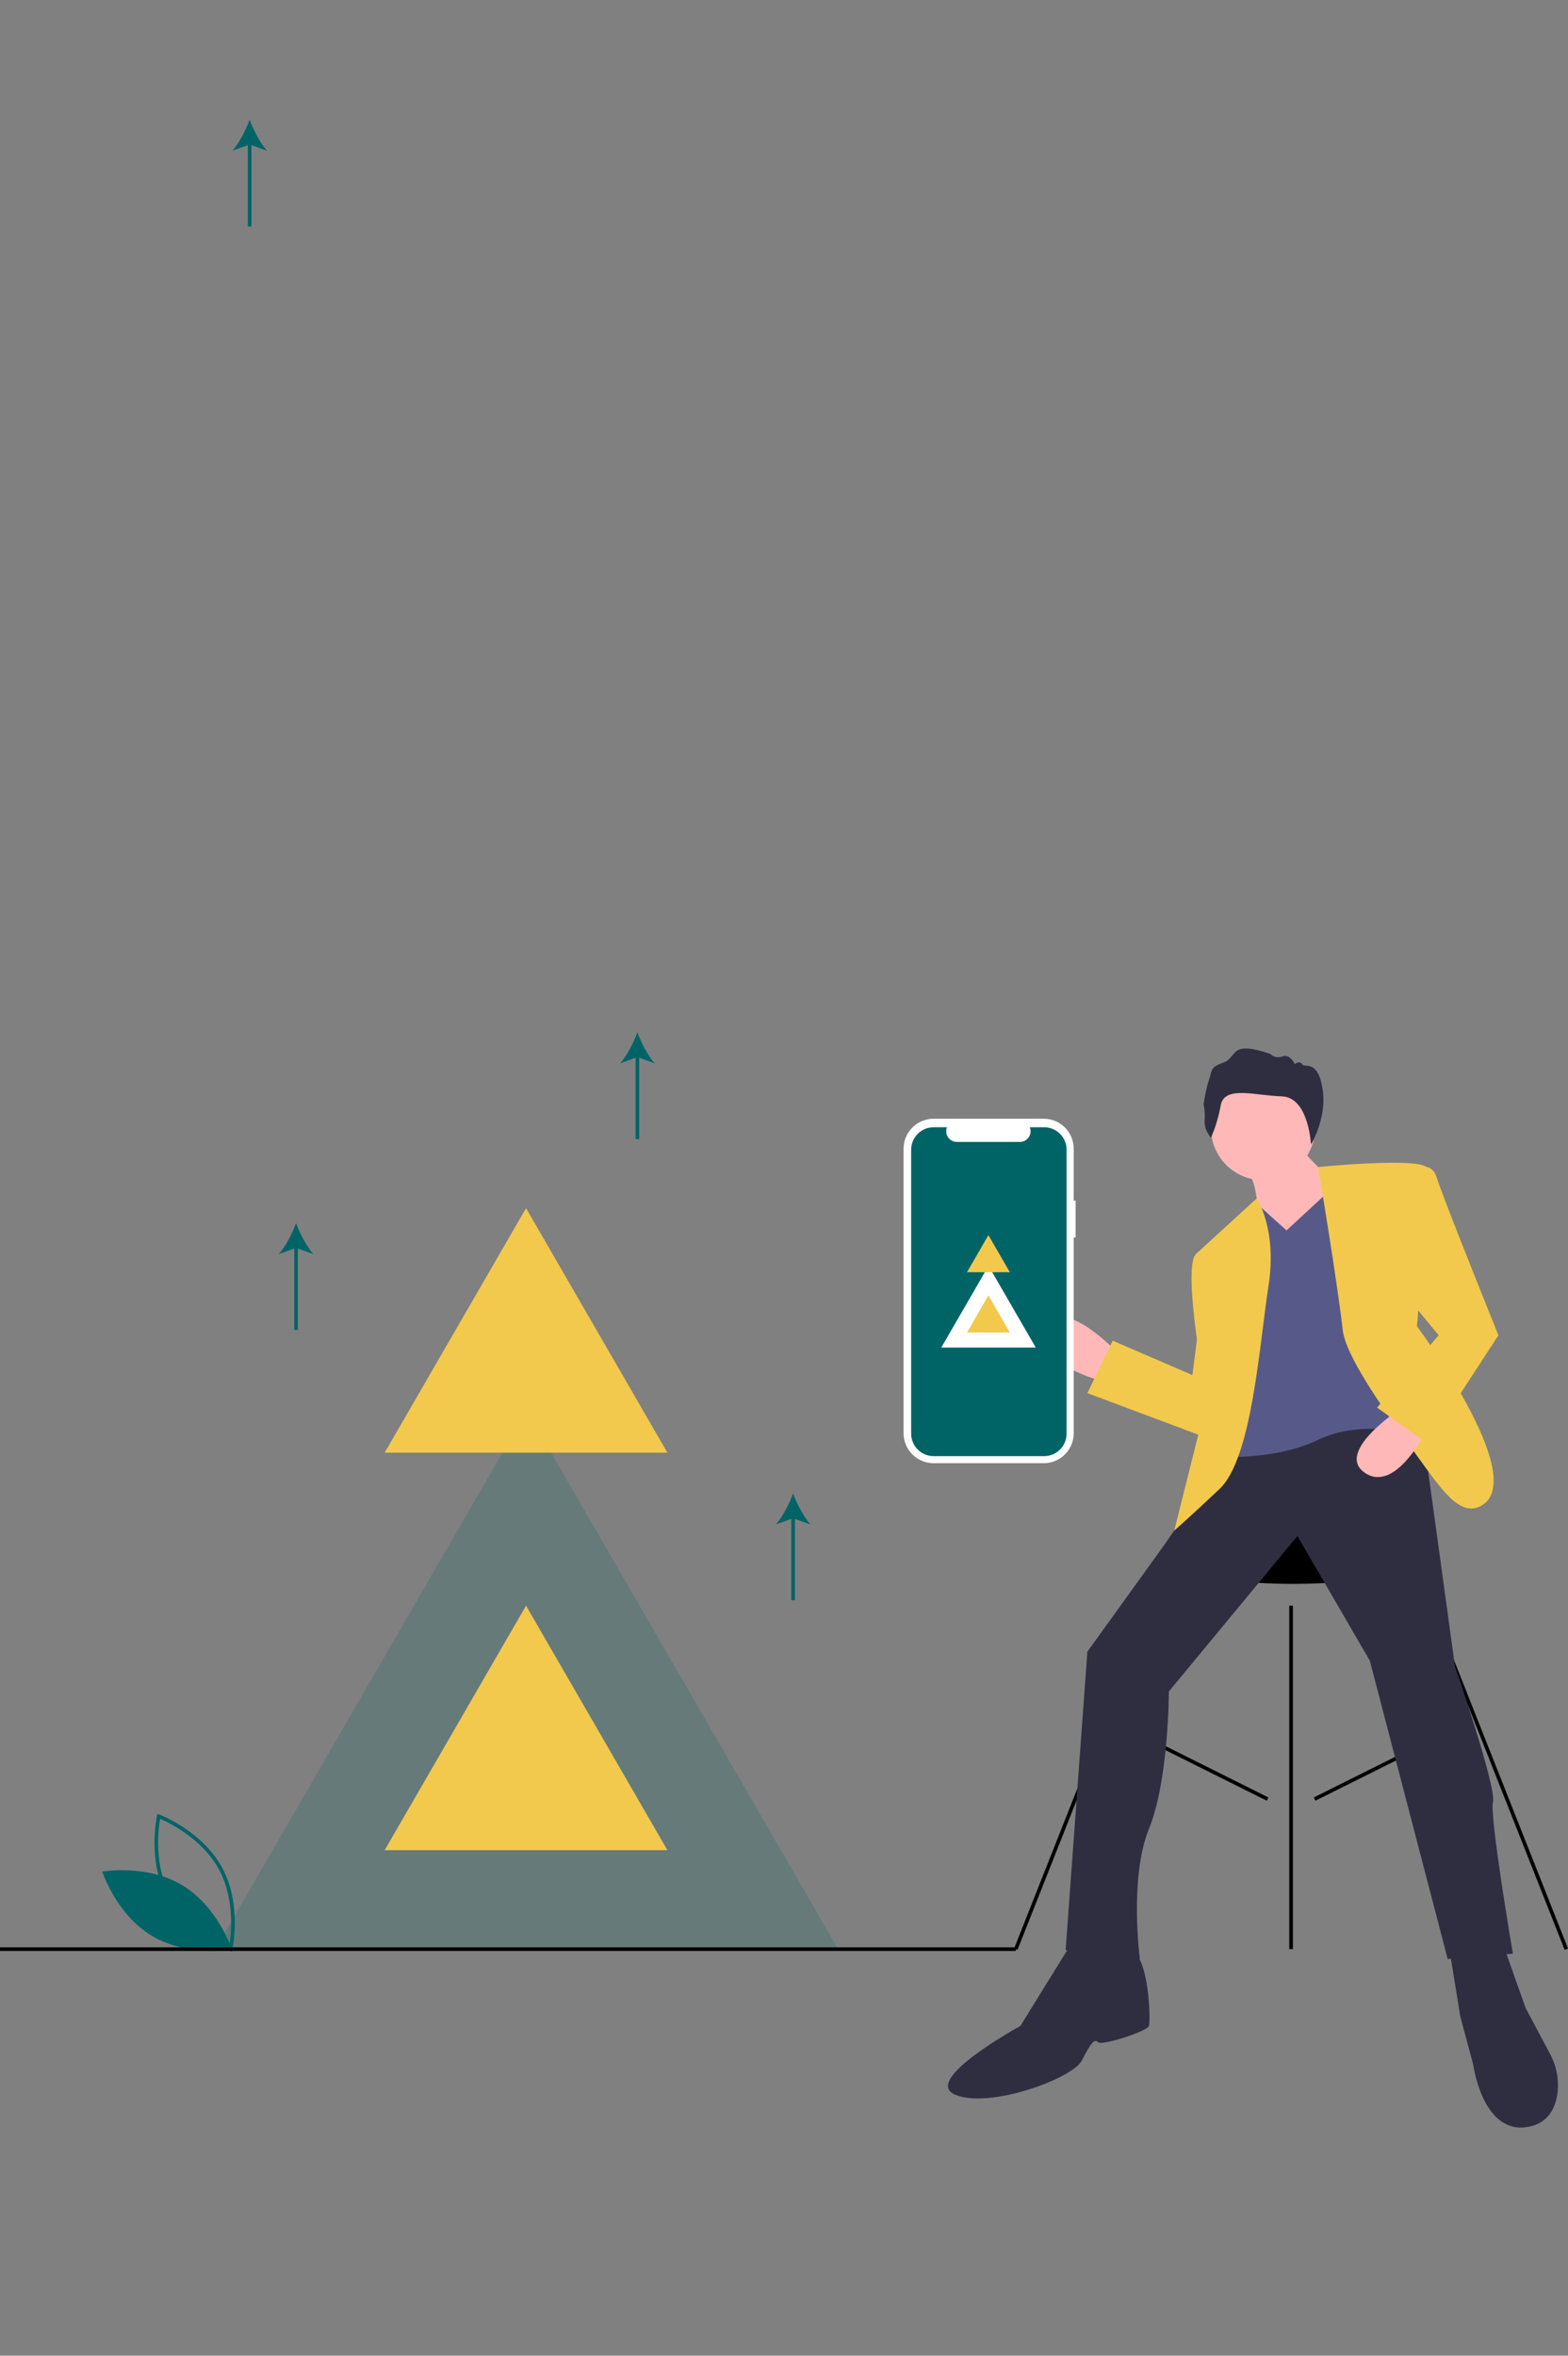 <svg width="275" height="413" viewBox="0 40 275 413" fill="none" xmlns="http://www.w3.org/2000/svg">
<rect x="0" y="40" width="275" height="413" fill="#808080" stroke="none"/>
<g clip-path="url(#clip0_108_630)">
<path d="M40.659 382.151L40.318 382.023C40.243 381.995 32.789 379.144 29.297 372.68C25.805 366.216 27.515 358.432 27.532 358.354L27.613 358L27.954 358.128C28.028 358.156 35.483 361.007 38.975 367.471C42.467 373.935 40.757 381.719 40.739 381.796L40.659 382.151ZM29.856 372.379C32.808 377.845 38.699 380.646 40.192 381.286C40.475 379.689 41.365 373.232 38.416 367.772C35.466 362.312 29.573 359.506 28.08 358.865C27.796 360.463 26.907 366.919 29.856 372.379V372.379Z" fill="#006466"/>
<path d="M31.966 370.516C38.241 374.285 40.658 381.771 40.658 381.771C40.658 381.771 32.9 383.146 26.625 379.377C20.349 375.609 17.932 368.123 17.932 368.123C17.932 368.123 25.69 366.747 31.966 370.516Z" fill="#006466"/>
<path d="M226.751 317.687C239.379 317.687 249.616 315.416 249.616 312.615C249.616 309.814 239.379 307.543 226.751 307.543C214.122 307.543 203.885 309.814 203.885 312.615C203.885 315.416 214.122 317.687 226.751 317.687Z" fill="black"/>
<path d="M201.69 321.376L177.86 381.603L178.451 381.835L202.28 321.609L201.69 321.376Z" fill="black"/>
<path d="M251.182 321.374L250.591 321.606L274.41 381.837L275 381.605L251.182 321.374Z" fill="black"/>
<path d="M226.751 321.49H226.115V381.721H226.751V321.49Z" fill="black"/>
<path d="M198.311 343.08L198.027 343.647L222.163 355.694L222.447 355.126L198.311 343.08Z" fill="black"/>
<path d="M254.555 343.081L230.419 355.127L230.704 355.694L254.839 343.648L254.555 343.081Z" fill="black"/>
<path d="M195.469 276.635C195.469 276.635 185.942 266.807 183.401 272.83C180.861 278.854 192.929 282.024 192.929 282.024L195.469 276.635Z" fill="#FFB8B8"/>
<path d="M216.112 293.752L203.726 311.505L190.705 329.574L186.895 381.88L199.915 383.465C199.915 383.465 198.01 369.2 201.503 360.64C204.996 352.081 204.996 336.548 204.996 336.548L227.544 309.286L240.248 331.159L253.903 383.465L265.336 382.514C265.336 382.514 261.208 358.421 261.843 355.885C262.478 353.349 255.174 332.11 255.174 332.11L249.457 290.582C249.457 290.582 223.416 286.778 216.112 293.752Z" fill="#2F2E41"/>
<path d="M221.504 246.899C226.544 246.899 230.63 242.821 230.63 237.79C230.63 232.758 226.544 228.68 221.504 228.68C216.463 228.68 212.377 232.758 212.377 237.79C212.377 242.821 216.463 246.899 221.504 246.899Z" fill="#FFB8B8"/>
<path d="M227.544 240.812L234.214 247.787L236.119 258.565L219.287 261.418L220.558 251.591C220.558 251.591 220.24 246.836 218.97 245.885C217.7 244.934 227.544 240.812 227.544 240.812Z" fill="#FFB8B8"/>
<path d="M218.97 252.859L220.517 251.116L225.639 255.712L234.214 247.787L247.234 291.534C247.234 291.534 238.977 288.681 231.038 292.485C223.098 296.289 212.618 295.338 212.618 295.338L212.936 259.833L218.97 252.859Z" fill="#575A89"/>
<path d="M209.76 259.833L220.401 250.116C220.401 250.116 224.051 255.395 222.463 265.539C220.875 275.684 219.605 295.655 213.889 301.044C208.172 306.433 205.949 308.335 205.949 308.335L211.666 285.511C211.666 285.511 207.22 262.369 209.76 259.833Z" fill="#F2C94C"/>
<path d="M231.168 244.602C231.168 244.602 250.093 242.715 250.41 244.934C250.728 247.153 248.505 272.513 248.505 272.513C248.505 272.513 268.194 298.825 259.937 303.897C256.087 306.262 252.76 301.067 248.028 294.545C242.614 287.081 235.992 277.715 235.484 273.147C234.531 264.588 231.168 244.602 231.168 244.602Z" fill="#F2C94C"/>
<path d="M210.713 268.709L209.125 281.072L195.151 275.049L190.705 284.242L213.571 292.801C213.571 292.801 217.699 270.928 210.713 268.709Z" fill="#F2C94C"/>
<path d="M188.165 380.295L178.955 395.194C178.955 395.194 161.488 404.704 167.522 407.24C173.556 409.776 188.165 404.387 189.753 401.217C191.341 398.047 191.976 397.413 192.611 398.047C193.246 398.681 201.186 396.145 201.503 395.194C201.821 394.243 201.503 383.465 198.645 382.197C195.787 380.929 188.165 380.295 188.165 380.295Z" fill="#2F2E41"/>
<path d="M254.221 381.88L256.126 393.609L258.349 401.851C258.349 401.851 259.937 413.898 267.559 412.947C271.37 412.471 272.72 409.777 273.117 407.201C273.472 404.751 273.025 402.252 271.844 400.075L267.559 392.024L263.748 381.246L254.221 381.88Z" fill="#2F2E41"/>
<path d="M212.385 239.457C212.385 239.457 211.145 238.12 211.271 236.447C211.353 235.495 211.292 234.536 211.09 233.602C211.09 233.602 211.478 230.863 212.051 229.275C212.624 227.687 212.141 227.135 214.605 226.268C217.068 225.401 215.5 222.266 222.763 224.765C223.04 225.043 223.392 225.234 223.777 225.312C224.162 225.391 224.561 225.354 224.925 225.206C226.266 224.716 227.074 226.555 227.074 226.555C227.074 226.555 227.91 225.87 228.38 226.582C228.849 227.294 231.119 225.671 231.952 230.853C232.784 236.034 229.926 240.654 229.926 240.654C229.926 240.654 229.525 232.363 224.808 232.213C220.091 232.062 214.756 230.279 214.094 233.77C213.748 235.726 213.175 237.634 212.385 239.457V239.457Z" fill="#2F2E41"/>
<path d="M245.422 287.121C245.422 287.121 233.966 294.62 239.416 298.24C244.867 301.861 250.249 290.623 250.249 290.623L245.422 287.121Z" fill="#FFB8B8"/>
<path d="M248.187 244.934C248.187 244.934 251.045 243.349 251.998 246.519C252.951 249.689 262.796 274.099 262.796 274.099L250.41 293.119L241.518 286.779L252.315 274.099L245.011 265.223L248.187 244.934Z" fill="#F2C94C"/>
<path d="M188.641 250.485H188.309V241.394C188.309 240.703 188.172 240.019 187.907 239.381C187.642 238.743 187.254 238.162 186.765 237.674C186.275 237.185 185.694 236.798 185.055 236.533C184.415 236.269 183.73 236.133 183.038 236.133H163.742C163.05 236.133 162.365 236.269 161.725 236.533C161.086 236.798 160.505 237.185 160.015 237.674C159.526 238.162 159.137 238.743 158.872 239.381C158.608 240.019 158.471 240.703 158.471 241.394V291.268C158.471 291.959 158.608 292.643 158.872 293.282C159.137 293.92 159.526 294.5 160.015 294.989C160.505 295.477 161.086 295.865 161.725 296.129C162.365 296.394 163.05 296.53 163.742 296.53H183.038C183.73 296.53 184.415 296.394 185.055 296.129C185.694 295.865 186.275 295.477 186.765 294.989C187.254 294.5 187.642 293.92 187.907 293.282C188.172 292.643 188.309 291.959 188.309 291.268V256.956H188.641V250.485Z" fill="white"/>
<path d="M183.126 237.627H180.607C180.723 237.91 180.767 238.218 180.736 238.522C180.704 238.827 180.599 239.119 180.427 239.373C180.256 239.627 180.025 239.836 179.755 239.98C179.484 240.123 179.182 240.199 178.875 240.199H167.821C167.515 240.199 167.213 240.123 166.942 239.98C166.671 239.836 166.44 239.627 166.269 239.373C166.098 239.119 165.992 238.827 165.961 238.522C165.93 238.218 165.974 237.91 166.09 237.627H163.737C162.693 237.627 161.692 238.041 160.954 238.778C160.216 239.515 159.801 240.514 159.801 241.556V291.357C159.801 291.873 159.903 292.384 160.101 292.86C160.298 293.337 160.588 293.77 160.954 294.135C161.32 294.5 161.753 294.789 162.231 294.987C162.709 295.184 163.221 295.286 163.737 295.286H183.126C183.643 295.286 184.154 295.184 184.632 294.987C185.11 294.789 185.543 294.5 185.909 294.135C186.275 293.77 186.565 293.337 186.762 292.86C186.96 292.384 187.062 291.873 187.062 291.357V241.556C187.062 240.514 186.647 239.515 185.909 238.778C185.171 238.041 184.17 237.627 183.126 237.627V237.627Z" fill="#006466"/>
<path d="M173.37 261.926L177.512 269.087L181.655 276.249H173.37H165.085L169.228 269.087L173.37 261.926Z" fill="white"/>
<path d="M173.35 267.11L175.23 270.359L177.108 273.608H173.35H169.592L171.471 270.359L173.35 267.11Z" fill="#F2C94C"/>
<path d="M173.35 256.546L175.23 259.795L177.108 263.043H173.35H169.592L171.471 259.795L173.35 256.546Z" fill="#F2C94C"/>
<path opacity="0.2" d="M92.388 287.301L119.713 334.545L147.038 381.788H92.388H37.737L65.062 334.545L92.388 287.301Z" fill="#006466"/>
<path d="M92.259 321.504L104.655 342.935L117.051 364.367H92.259H67.468L79.863 342.935L92.259 321.504Z" fill="#F2C94C"/>
<path d="M92.259 251.814L104.655 273.246L117.051 294.677H92.259H67.468L79.863 273.246L92.259 251.814Z" fill="#F2C94C"/>
<path d="M178.161 381.404H0V382.038H178.161V381.404Z" fill="black"/>
<path d="M54.944 259.863C53.735 258.479 52.593 256.245 51.924 254.444C51.255 256.245 50.113 258.479 48.903 259.863L51.606 258.887V273.148H52.242V258.887L54.944 259.863Z" fill="#006466"/>
<path d="M142.119 307.255C140.91 305.87 139.768 303.636 139.099 301.836C138.43 303.636 137.288 305.87 136.078 307.255L138.781 306.279V320.539H139.417V306.279L142.119 307.255Z" fill="#006466"/>
<path d="M114.807 226.419C113.598 225.034 112.456 222.8 111.787 221C111.118 222.8 109.976 225.034 108.767 226.419L111.47 225.443V239.703H112.105V225.443L114.807 226.419Z" fill="#006466"/>
<path d="M46.807 66.419C45.598 65.034 44.456 62.8 43.787 61C43.118 62.8 41.976 65.034 40.767 66.419L43.47 65.443V79.703H44.105V65.443L46.807 66.419Z" fill="#006466"/>
</g>
<defs>
<clipPath id="clip0_108_630">
<rect width="275" height="413" fill="white"/>
</clipPath>
</defs>
</svg>
